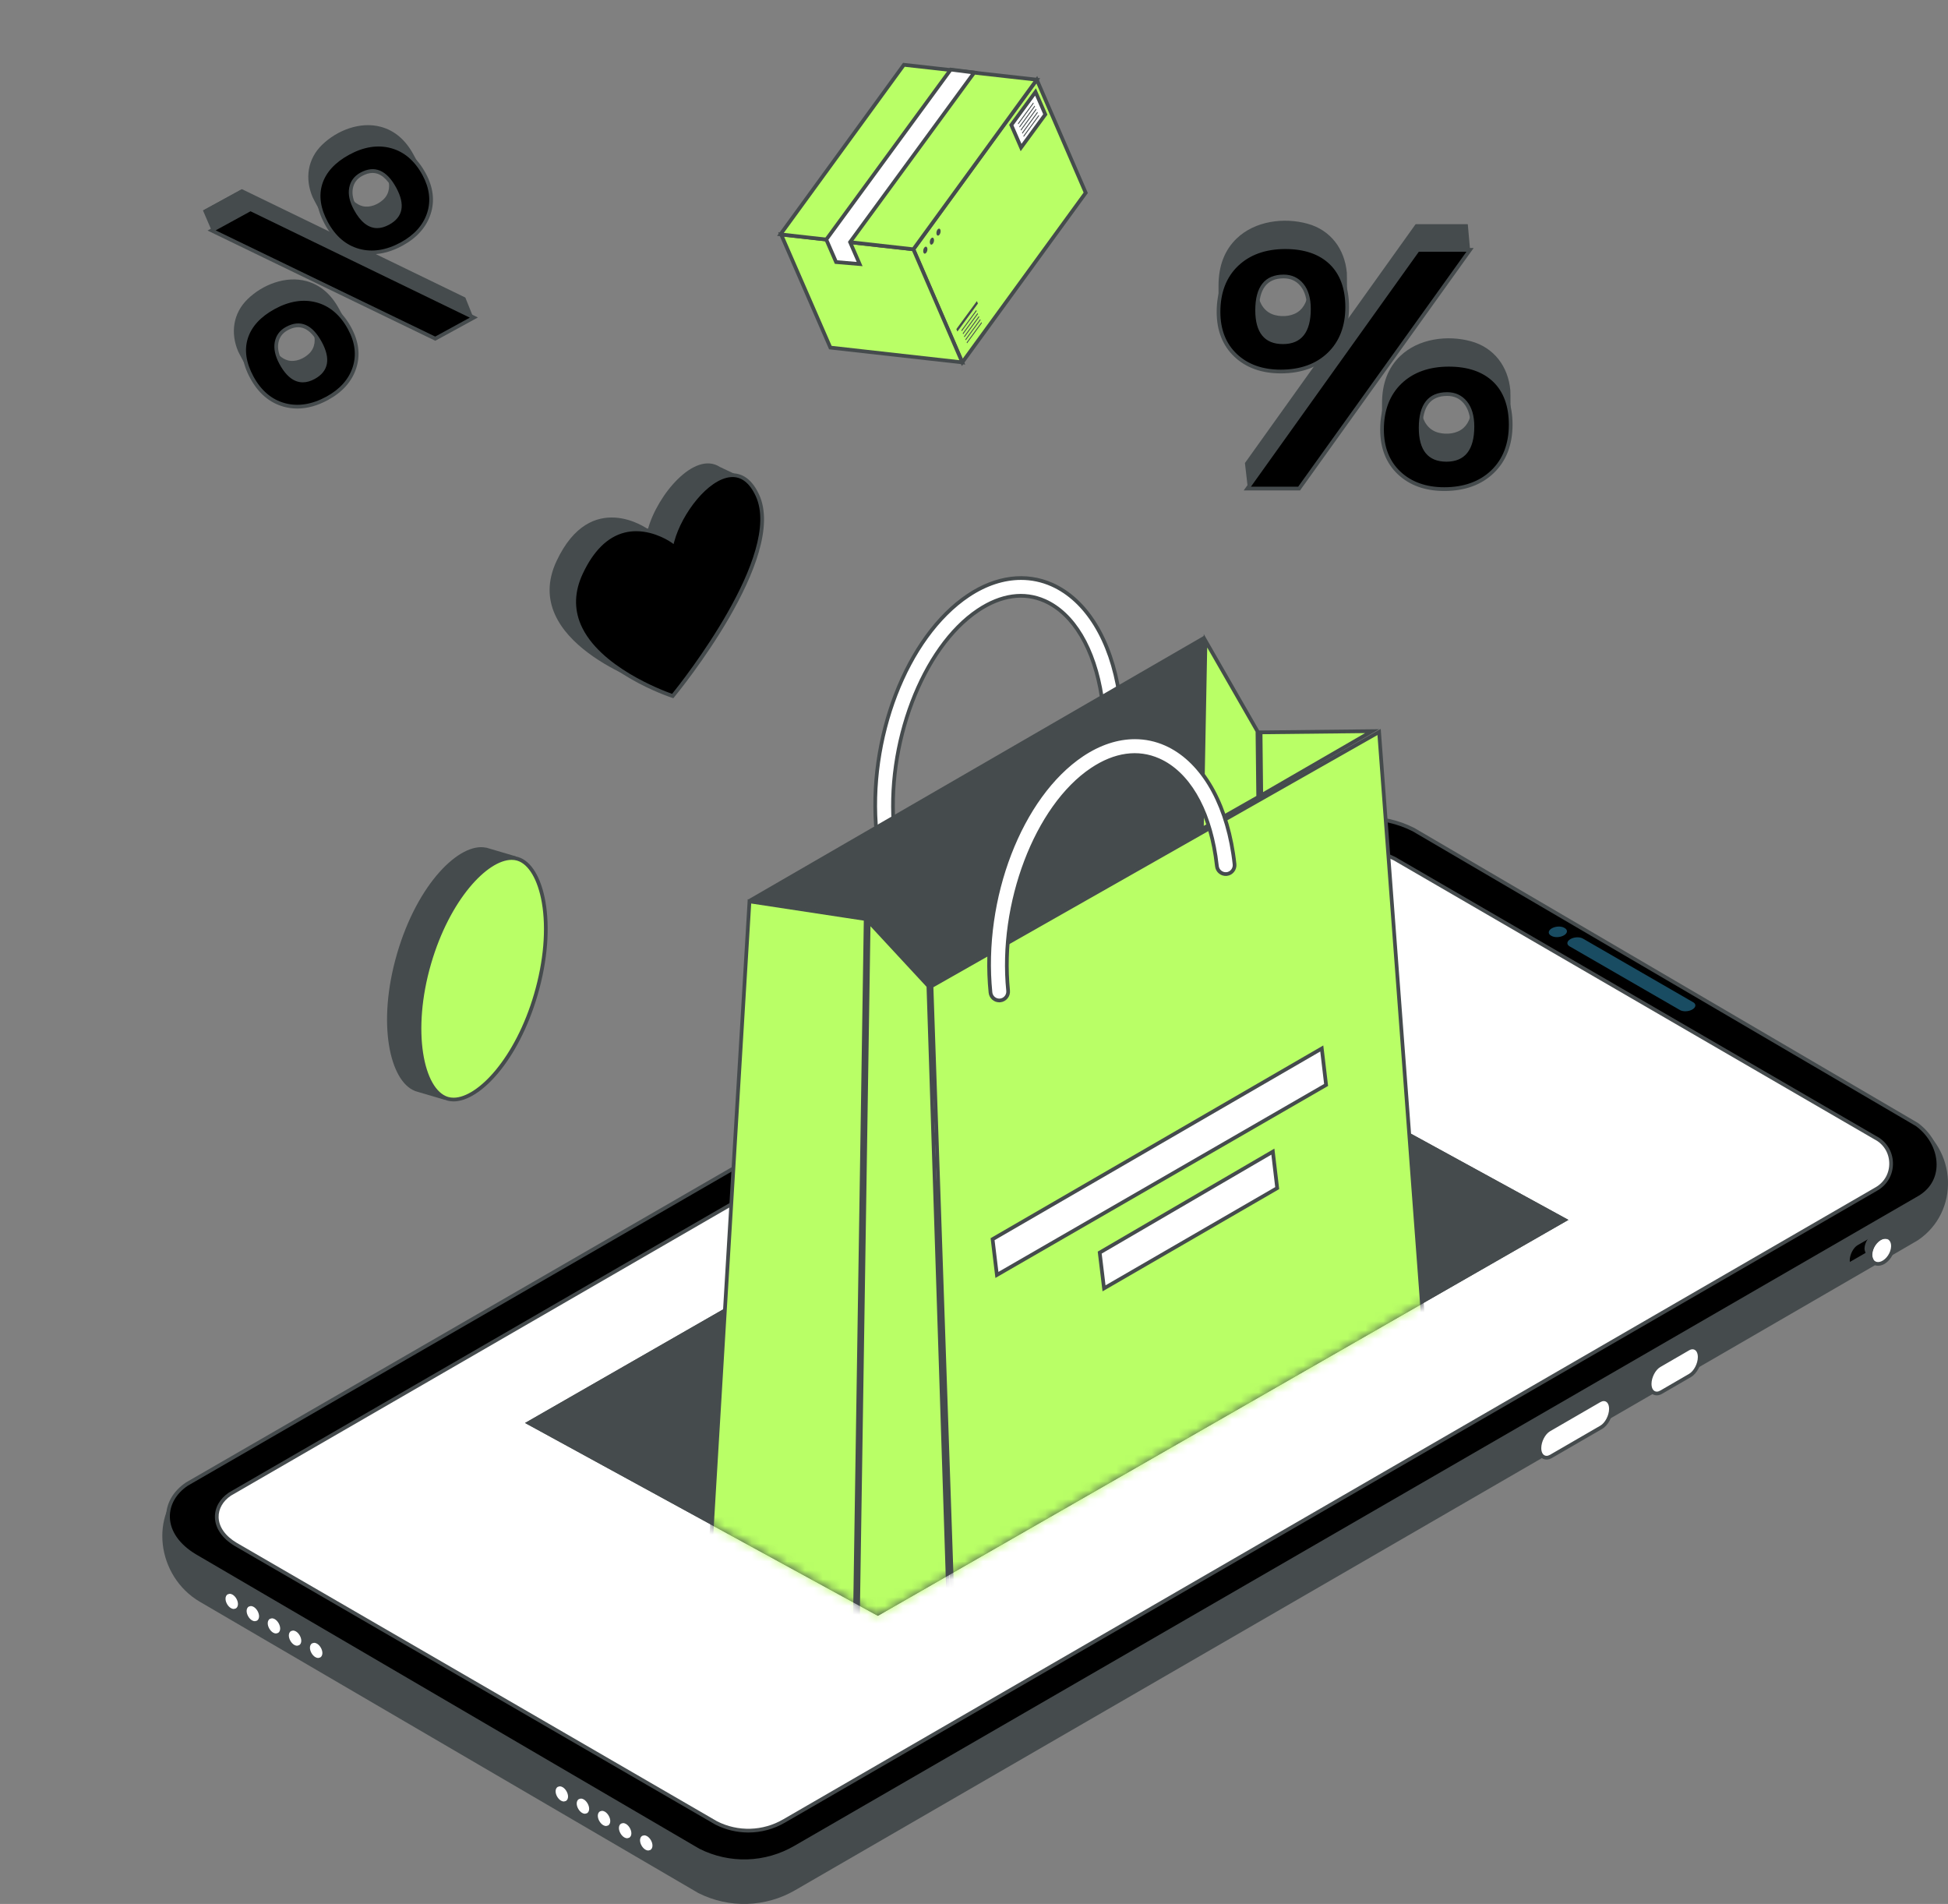 <svg width="219" height="214" viewBox="0 0 219 214" fill="none" xmlns="http://www.w3.org/2000/svg">
<rect x="0" y="0" width="219" height="214" fill="#808080" stroke="none"/>
<path d="M215.042 126.121L159.005 93.304C155.49 91.526 151.314 91.543 147.908 93.527C147.908 93.527 21.196 166.642 21.009 166.81C16.719 170.147 17.593 177.186 22.478 180.043L78.511 212.776C81.971 214.52 86.072 214.394 89.419 212.441C89.419 212.441 215.4 139.577 215.597 139.413C220.352 136.231 220.084 129.068 215.042 126.121Z" fill="#454B4D"/>
<path d="M210.617 141.324L208.731 142.406C208.184 142.721 207.743 142.385 207.744 141.656C207.745 140.925 208.187 140.077 208.732 139.762L210.619 138.678C211.165 138.363 211.607 138.7 211.606 139.429C211.605 140.16 211.162 141.009 210.617 141.324Z" fill="#454B4D"/>
<path d="M208.732 139.776C208.187 140.092 207.745 140.94 207.744 141.67C207.744 141.845 207.791 141.988 207.835 142.115C207.918 142.096 207.982 142.073 208.069 142.022L209.956 140.94C210.501 140.624 210.945 139.776 210.946 139.046C210.946 138.871 210.92 138.722 210.875 138.596C210.793 138.614 210.709 138.642 210.619 138.694L208.732 139.776Z" fill="black"/>
<path d="M208.837 139.957C208.358 140.235 207.953 141.019 207.952 141.67L207.969 141.839L209.854 140.757C210.332 140.481 210.736 139.697 210.737 139.046L210.728 138.872L210.724 138.874L208.837 139.957ZM207.702 142.36L207.64 142.185C207.59 142.044 207.535 141.876 207.535 141.67C207.536 140.861 208.017 139.95 208.629 139.596L208.63 139.595L210.517 138.511C210.616 138.455 210.719 138.417 210.832 138.391L211.009 138.353L211.071 138.525C211.125 138.679 211.154 138.854 211.154 139.046C211.153 139.854 210.672 140.766 210.06 141.12L208.172 142.205C208.067 142.263 207.987 142.295 207.88 142.319L207.702 142.36Z" fill="#454B4D"/>
<path d="M211.14 142.061C210.903 142.061 210.695 141.974 210.537 141.81C210.346 141.61 210.248 141.309 210.261 140.961C210.291 140.189 210.836 139.371 211.505 139.099C211.649 139.04 211.793 139.011 211.931 139.011C212.168 139.011 212.377 139.098 212.535 139.262C212.725 139.461 212.823 139.764 212.809 140.111C212.781 140.883 212.235 141.7 211.567 141.972C211.421 142.031 211.277 142.061 211.14 142.061Z" fill="white"/>
<path d="M211.931 138.801C211.767 138.801 211.597 138.836 211.427 138.905C210.69 139.205 210.086 140.104 210.054 140.952C210.038 141.358 210.156 141.714 210.387 141.955C210.582 142.158 210.849 142.271 211.14 142.271C211.305 142.271 211.474 142.236 211.645 142.166C212.382 141.867 212.986 140.967 213.018 140.12C213.034 139.714 212.916 139.359 212.686 139.118C212.491 138.914 212.222 138.801 211.931 138.801ZM211.931 139.219C212.342 139.219 212.623 139.561 212.602 140.103C212.576 140.79 212.077 141.539 211.489 141.778C211.366 141.828 211.248 141.852 211.14 141.852C210.729 141.852 210.449 141.511 210.468 140.969C210.495 140.281 210.994 139.531 211.583 139.293C211.706 139.243 211.823 139.219 211.931 139.219Z" fill="#454B4D"/>
<path d="M210.494 140.982C210.52 140.295 211.018 139.545 211.608 139.306C211.86 139.205 212.082 139.217 212.258 139.313L212.259 139.309L211.359 138.627C211.18 138.515 210.995 138.524 210.728 138.63C210.141 138.869 209.641 139.619 209.616 140.307C209.603 140.64 209.831 141.009 209.831 141.009L210.732 141.702C210.579 141.554 210.481 141.306 210.494 140.982Z" fill="#454B4D"/>
<path d="M173.274 162.764C173.275 162.033 173.718 161.185 174.263 160.87L179.913 157.599C180.174 157.447 180.412 157.451 180.588 157.571L179.656 156.922L179.566 156.86C179.368 156.706 179.124 156.673 178.831 156.843L173.182 160.112C172.637 160.428 172.194 161.276 172.194 162.006C172.193 162.36 172.248 162.579 172.417 162.718L172.465 162.759L172.472 162.764L172.501 162.784L173.562 163.531C173.384 163.394 173.274 163.128 173.274 162.764Z" fill="#454B4D"/>
<path d="M173.869 163.843C173.673 163.843 173.497 163.769 173.359 163.63C173.166 163.436 173.066 163.137 173.066 162.764C173.067 161.954 173.547 161.043 174.159 160.688L179.808 157.419C179.976 157.322 180.143 157.273 180.304 157.273C180.499 157.273 180.675 157.346 180.813 157.484C181.005 157.678 181.106 157.978 181.106 158.351C181.105 159.161 180.624 160.072 180.012 160.427L174.364 163.696C174.196 163.793 174.029 163.843 173.869 163.843Z" fill="white"/>
<path d="M180.304 157.063C180.107 157.063 179.904 157.122 179.705 157.238L174.056 160.508C173.386 160.896 172.859 161.887 172.858 162.763C172.857 163.193 172.981 163.543 173.212 163.777C173.39 163.957 173.617 164.051 173.87 164.051C174.067 164.051 174.268 163.993 174.468 163.878L180.116 160.608C180.787 160.22 181.313 159.229 181.314 158.351C181.314 157.922 181.192 157.57 180.96 157.337C180.782 157.158 180.555 157.063 180.304 157.063ZM180.304 157.48C180.653 157.48 180.899 157.807 180.898 158.351C180.897 159.082 180.455 159.929 179.909 160.245L174.26 163.515C174.121 163.595 173.989 163.633 173.87 163.633C173.518 163.633 173.274 163.307 173.275 162.764C173.276 162.033 173.718 161.185 174.263 160.87L179.913 157.599C180.051 157.519 180.184 157.48 180.304 157.48Z" fill="#454B4D"/>
<path d="M185.667 155.548C185.669 154.817 186.11 153.969 186.656 153.653L189.89 151.778C190.153 151.625 190.39 151.627 190.567 151.749L189.634 151.1L189.545 151.038C189.347 150.884 189.103 150.849 188.808 151.021L185.575 152.895C185.03 153.212 184.586 154.059 184.585 154.789C184.585 155.143 184.642 155.363 184.809 155.502L184.859 155.543L184.863 155.548L184.893 155.568L185.953 156.314C185.777 156.178 185.667 155.911 185.667 155.548Z" fill="#454B4D"/>
<path d="M186.262 156.626C185.862 156.626 185.458 156.293 185.458 155.548C185.461 154.737 185.941 153.826 186.553 153.471L189.786 151.597C189.954 151.499 190.121 151.451 190.282 151.451C190.477 151.451 190.654 151.524 190.792 151.663C190.984 151.855 191.085 152.156 191.085 152.528C191.084 153.338 190.603 154.25 189.991 154.604L186.757 156.479C186.589 156.577 186.423 156.626 186.262 156.626Z" fill="white"/>
<path d="M190.282 151.241C190.084 151.241 189.882 151.3 189.682 151.415L186.449 153.29C185.78 153.678 185.252 154.669 185.25 155.547C185.25 156.437 185.758 156.835 186.262 156.835C186.459 156.835 186.66 156.776 186.86 156.66L190.095 154.785C190.765 154.397 191.291 153.406 191.292 152.529C191.293 152.099 191.171 151.747 190.939 151.514C190.76 151.336 190.533 151.241 190.282 151.241ZM190.282 151.659C190.632 151.659 190.877 151.985 190.877 152.529C190.876 153.26 190.432 154.107 189.887 154.423L186.653 156.299C186.513 156.379 186.381 156.417 186.262 156.417C185.911 156.417 185.667 156.092 185.667 155.548C185.669 154.817 186.11 153.969 186.656 153.653L189.89 151.778C190.029 151.696 190.162 151.659 190.282 151.659Z" fill="#454B4D"/>
<path d="M21.009 166.81L147.82 93.578C151.225 91.594 155.396 91.471 158.911 93.249L215.517 126.4C218.399 128.519 218.952 132.746 215.762 134.608L89.426 207.641C86.079 209.593 81.978 209.719 78.518 207.975L21.921 174.88C17.921 172.478 18.156 168.723 21.009 166.81Z" fill="black"/>
<path d="M21.118 166.988C19.8 167.873 19.063 169.166 19.097 170.533C19.137 172.11 20.178 173.589 22.027 174.7L78.623 207.795C82.021 209.507 86.024 209.384 89.322 207.46L215.658 134.427C216.91 133.696 217.639 132.527 217.713 131.135C217.802 129.435 216.914 127.686 215.394 126.569L158.806 93.429C155.352 91.682 151.28 91.804 147.924 93.758L21.118 166.988ZM83.667 209.414C81.877 209.414 80.083 208.999 78.425 208.163L21.817 175.061C19.837 173.873 18.725 172.269 18.682 170.543C18.644 169.028 19.451 167.603 20.893 166.636L20.904 166.628L147.717 93.396C151.194 91.37 155.413 91.245 159.005 93.062L215.623 126.22C217.271 127.431 218.225 129.318 218.128 131.156C218.047 132.695 217.244 133.985 215.866 134.788L89.529 207.821C87.715 208.882 85.693 209.414 83.667 209.414Z" fill="#454B4D"/>
<path d="M210.811 127.867L156.777 96.514C154.314 95.268 151.391 95.355 149.006 96.745L25.856 167.931C23.857 169.272 23.692 171.903 26.495 173.585L80.524 204.899C82.948 206.123 85.821 206.035 88.167 204.665L210.983 133.618C213.22 132.313 213.122 129.035 210.811 127.867Z" fill="white"/>
<path d="M153.105 95.842C151.726 95.842 150.348 96.204 149.11 96.925L25.959 168.111C25.063 168.714 24.555 169.602 24.579 170.539C24.606 171.621 25.325 172.639 26.601 173.405L80.627 204.718C82.986 205.906 85.769 205.822 88.062 204.485L210.88 133.438C211.863 132.864 212.429 131.839 212.395 130.697C212.361 129.555 211.734 128.567 210.718 128.054L210.708 128.047L156.673 96.695C155.547 96.125 154.325 95.842 153.105 95.842ZM84.132 205.971C82.868 205.971 81.601 205.677 80.431 205.086L26.392 173.766C24.985 172.921 24.194 171.78 24.163 170.549C24.135 169.465 24.71 168.448 25.739 167.756L148.903 96.564C151.356 95.133 154.336 95.045 156.871 96.328L210.911 127.684C212.061 128.268 212.772 129.389 212.81 130.684C212.85 131.982 212.206 133.148 211.088 133.799L88.27 204.846C86.989 205.595 85.563 205.971 84.132 205.971Z" fill="#454B4D"/>
<path d="M174.427 105.194L174.359 105.154C174 104.947 174.043 104.585 174.457 104.344C174.87 104.104 175.494 104.075 175.852 104.282L175.921 104.322C176.278 104.53 176.235 104.892 175.822 105.131C175.41 105.373 174.784 105.402 174.427 105.194Z" fill="#194C62"/>
<path d="M188.863 113.527L176.452 106.363C176.094 106.156 176.137 105.794 176.55 105.553C176.963 105.312 177.588 105.285 177.946 105.491L190.357 112.655C190.714 112.862 190.671 113.225 190.257 113.466C189.846 113.707 189.22 113.734 188.863 113.527Z" fill="#194C62"/>
<path d="M63.392 202.696C63.252 202.696 63.105 202.654 62.967 202.572C62.561 202.339 62.255 201.806 62.255 201.335C62.255 201.033 62.382 200.785 62.603 200.658C62.702 200.6 62.813 200.571 62.931 200.571C63.072 200.571 63.219 200.614 63.36 200.696C63.764 200.93 64.069 201.462 64.069 201.932C64.069 202.233 63.942 202.48 63.722 202.609C63.623 202.666 63.512 202.696 63.392 202.696Z" fill="white"/>
<path d="M62.932 200.362C62.778 200.362 62.628 200.402 62.498 200.477C62.216 200.641 62.048 200.962 62.048 201.335C62.048 201.884 62.39 202.481 62.863 202.754C63.032 202.853 63.215 202.904 63.393 202.904C63.548 202.904 63.693 202.866 63.825 202.791C64.109 202.626 64.277 202.305 64.277 201.932C64.277 201.384 63.935 200.787 63.463 200.513C63.292 200.415 63.109 200.362 62.932 200.362ZM62.932 200.78C63.035 200.78 63.145 200.813 63.255 200.876C63.596 201.074 63.861 201.537 63.861 201.932C63.861 202.157 63.772 202.338 63.618 202.429L63.393 202.487C63.289 202.487 63.178 202.454 63.07 202.391C62.73 202.195 62.463 201.73 62.463 201.335C62.463 201.11 62.552 200.929 62.707 200.839L62.932 200.78Z" fill="#454B4D"/>
<path d="M65.766 204.072C65.625 204.072 65.478 204.03 65.339 203.951C64.933 203.715 64.628 203.182 64.628 202.712C64.628 202.411 64.754 202.164 64.973 202.035C65.075 201.977 65.186 201.948 65.304 201.948C65.444 201.948 65.592 201.991 65.731 202.072C66.137 202.308 66.442 202.84 66.442 203.309C66.442 203.61 66.317 203.856 66.097 203.986C65.995 204.043 65.884 204.072 65.766 204.072Z" fill="white"/>
<path d="M65.304 201.739C65.151 201.739 65.002 201.779 64.873 201.853C64.584 202.022 64.421 202.335 64.421 202.712C64.421 203.259 64.763 203.856 65.234 204.13C65.405 204.229 65.588 204.281 65.766 204.281C65.922 204.281 66.068 204.243 66.2 204.166C66.483 204.002 66.651 203.682 66.651 203.309C66.651 202.763 66.309 202.166 65.837 201.891C65.664 201.791 65.481 201.739 65.304 201.739ZM65.304 202.157C65.407 202.157 65.518 202.189 65.628 202.252C65.968 202.451 66.234 202.915 66.234 203.309C66.234 203.533 66.146 203.715 65.992 203.805L65.766 203.863C65.662 203.863 65.551 203.832 65.442 203.768C65.103 203.571 64.836 203.106 64.836 202.712C64.836 202.487 64.924 202.307 65.079 202.216L65.304 202.157Z" fill="#454B4D"/>
<path d="M68.139 205.451C67.997 205.451 67.854 205.409 67.713 205.328C67.306 205.09 67 204.558 67 204.09C67 203.787 67.127 203.54 67.348 203.412C67.448 203.355 67.558 203.326 67.677 203.326C67.817 203.326 67.965 203.369 68.105 203.448C68.51 203.684 68.816 204.216 68.816 204.686C68.816 204.987 68.69 205.233 68.47 205.363C68.369 205.42 68.255 205.451 68.139 205.451Z" fill="white"/>
<path d="M67.677 203.117C67.524 203.117 67.374 203.157 67.245 203.231C66.962 203.394 66.793 203.715 66.793 204.09C66.793 204.635 67.135 205.232 67.605 205.508C67.779 205.607 67.963 205.659 68.139 205.659C68.292 205.659 68.442 205.619 68.572 205.544C68.855 205.38 69.023 205.059 69.023 204.686C69.023 204.139 68.681 203.543 68.209 203.268C68.037 203.169 67.853 203.117 67.677 203.117ZM67.677 203.535C67.78 203.535 67.891 203.567 68.001 203.63C68.34 203.827 68.608 204.292 68.608 204.686C68.608 204.912 68.518 205.093 68.365 205.182L68.139 205.241C68.036 205.241 67.925 205.209 67.815 205.146C67.476 204.947 67.208 204.484 67.208 204.09C67.208 203.864 67.296 203.684 67.451 203.595L67.677 203.535Z" fill="#454B4D"/>
<path d="M70.512 206.827C70.371 206.827 70.223 206.785 70.084 206.705C69.678 206.469 69.373 205.936 69.373 205.466C69.373 205.167 69.499 204.92 69.719 204.791C69.82 204.732 69.931 204.703 70.05 204.703C70.191 204.703 70.339 204.745 70.478 204.826C70.883 205.061 71.188 205.593 71.188 206.063C71.188 206.364 71.062 206.612 70.841 206.74C70.742 206.798 70.629 206.827 70.512 206.827Z" fill="white"/>
<path d="M70.051 204.493C69.897 204.493 69.748 204.534 69.617 204.607C69.329 204.777 69.165 205.09 69.165 205.466C69.165 206.015 69.508 206.611 69.98 206.886C70.154 206.985 70.336 207.035 70.512 207.035C70.666 207.035 70.816 206.996 70.945 206.921C71.232 206.755 71.396 206.442 71.396 206.063C71.396 205.515 71.054 204.918 70.582 204.644C70.411 204.546 70.228 204.493 70.051 204.493ZM70.051 204.911C70.154 204.911 70.264 204.944 70.374 205.007C70.713 205.203 70.981 205.667 70.981 206.063C70.981 206.288 70.892 206.469 70.737 206.56L70.512 206.618C70.409 206.618 70.298 206.585 70.188 206.523C69.848 206.325 69.581 205.861 69.581 205.466C69.581 205.241 69.671 205.062 69.824 204.971L70.051 204.911Z" fill="#454B4D"/>
<path d="M72.884 208.205C72.743 208.205 72.594 208.161 72.456 208.081C72.051 207.845 71.746 207.312 71.746 206.843C71.746 206.542 71.873 206.295 72.093 206.167C72.194 206.108 72.305 206.079 72.423 206.079C72.564 206.079 72.712 206.123 72.85 206.203C73.255 206.439 73.56 206.971 73.56 207.44C73.56 207.742 73.434 207.987 73.215 208.118C73.112 208.175 73.001 208.205 72.884 208.205Z" fill="white"/>
<path d="M72.422 205.87C72.269 205.87 72.12 205.91 71.99 205.985C71.703 206.154 71.538 206.466 71.538 206.843C71.538 207.389 71.88 207.986 72.352 208.261C72.524 208.361 72.707 208.413 72.884 208.413C73.04 208.413 73.186 208.375 73.317 208.299C73.605 208.13 73.768 207.818 73.768 207.439C73.768 206.892 73.426 206.295 72.954 206.021C72.783 205.923 72.599 205.87 72.422 205.87ZM72.422 206.288C72.527 206.288 72.638 206.321 72.746 206.383C73.086 206.582 73.353 207.045 73.353 207.439C73.353 207.666 73.263 207.847 73.109 207.937L72.884 207.995C72.781 207.995 72.67 207.964 72.561 207.899C72.22 207.702 71.954 207.237 71.954 206.843C71.954 206.618 72.043 206.438 72.198 206.347L72.422 206.288Z" fill="#454B4D"/>
<path d="M26.283 181.056C26.142 181.056 25.993 181.012 25.856 180.932C25.452 180.699 25.146 180.166 25.146 179.694C25.146 179.392 25.272 179.146 25.493 179.018C25.593 178.96 25.704 178.931 25.823 178.931C25.964 178.931 26.11 178.973 26.25 179.054C26.655 179.288 26.959 179.821 26.959 180.292C26.959 180.595 26.833 180.841 26.612 180.969C26.517 181.025 26.405 181.056 26.283 181.056Z" fill="white"/>
<path d="M25.823 178.722C25.669 178.722 25.519 178.762 25.388 178.838C25.107 179.001 24.938 179.321 24.938 179.695C24.938 180.244 25.282 180.84 25.754 181.113C25.923 181.213 26.106 181.265 26.284 181.265C26.439 181.265 26.588 181.225 26.718 181.149C26.999 180.986 27.168 180.666 27.168 180.293C27.168 179.743 26.825 179.147 26.353 178.874C26.185 178.774 26.001 178.722 25.823 178.722ZM25.823 179.139C25.926 179.139 26.037 179.172 26.146 179.236C26.485 179.433 26.752 179.897 26.752 180.293C26.752 180.517 26.663 180.699 26.509 180.788L26.284 180.846C26.18 180.846 26.069 180.815 25.961 180.751C25.621 180.554 25.354 180.091 25.354 179.695C25.354 179.47 25.442 179.288 25.598 179.2L25.823 179.139Z" fill="#454B4D"/>
<path d="M28.657 182.433C28.517 182.433 28.369 182.39 28.231 182.309C27.825 182.075 27.519 181.541 27.519 181.071C27.519 180.77 27.645 180.524 27.865 180.394C27.966 180.337 28.076 180.308 28.195 180.308C28.335 180.308 28.482 180.35 28.622 180.431C29.027 180.667 29.334 181.199 29.334 181.669C29.334 181.97 29.207 182.217 28.987 182.345C28.888 182.403 28.776 182.433 28.657 182.433Z" fill="white"/>
<path d="M28.195 180.099C28.042 180.099 27.892 180.138 27.763 180.213C27.479 180.381 27.311 180.7 27.311 181.071C27.311 181.62 27.654 182.217 28.126 182.491C28.298 182.59 28.481 182.641 28.657 182.641C28.812 182.641 28.958 182.602 29.089 182.527C29.373 182.361 29.542 182.041 29.542 181.669C29.542 181.121 29.2 180.525 28.727 180.25C28.556 180.151 28.372 180.099 28.195 180.099ZM28.195 180.517C28.298 180.516 28.409 180.548 28.518 180.613C28.86 180.811 29.125 181.274 29.125 181.669C29.125 181.894 29.036 182.075 28.883 182.164L28.657 182.222C28.553 182.222 28.442 182.191 28.334 182.128C27.994 181.93 27.727 181.467 27.727 181.071C27.727 180.846 27.816 180.665 27.97 180.576L28.195 180.517Z" fill="#454B4D"/>
<path d="M31.03 183.811C30.89 183.811 30.742 183.769 30.602 183.688C30.197 183.45 29.892 182.918 29.892 182.449C29.892 182.146 30.019 181.898 30.241 181.772C30.339 181.715 30.449 181.686 30.569 181.686C30.708 181.686 30.855 181.728 30.994 181.808C31.401 182.044 31.707 182.576 31.707 183.046C31.707 183.347 31.58 183.594 31.36 183.722C31.259 183.781 31.148 183.811 31.03 183.811Z" fill="white"/>
<path d="M30.569 181.477C30.416 181.477 30.266 181.517 30.137 181.591C29.853 181.754 29.684 182.075 29.684 182.449C29.684 182.995 30.027 183.592 30.496 183.868C30.669 183.968 30.853 184.019 31.03 184.019C31.181 184.019 31.332 183.979 31.462 183.905C31.746 183.738 31.915 183.418 31.915 183.046C31.915 182.498 31.572 181.901 31.1 181.627C30.927 181.529 30.744 181.477 30.569 181.477ZM30.569 181.895C30.672 181.895 30.782 181.927 30.892 181.99C31.232 182.187 31.498 182.652 31.498 183.046C31.498 183.272 31.41 183.452 31.256 183.541L31.03 183.601C30.927 183.601 30.815 183.569 30.706 183.506C30.367 183.307 30.1 182.844 30.1 182.449C30.1 182.224 30.188 182.042 30.343 181.954L30.569 181.895Z" fill="#454B4D"/>
<path d="M33.403 185.188C33.264 185.188 33.116 185.145 32.977 185.067C32.57 184.829 32.265 184.297 32.265 183.826C32.265 183.524 32.392 183.277 32.612 183.149C32.712 183.091 32.823 183.063 32.941 183.063C33.081 183.063 33.23 183.105 33.369 183.186C33.773 183.42 34.079 183.952 34.079 184.423C34.079 184.724 33.953 184.97 33.733 185.1C33.633 185.157 33.522 185.188 33.403 185.188Z" fill="white"/>
<path d="M32.941 182.853C32.788 182.853 32.639 182.893 32.509 182.968C32.225 183.132 32.057 183.452 32.057 183.825C32.057 184.373 32.399 184.971 32.87 185.245C33.045 185.344 33.228 185.395 33.403 185.395C33.559 185.395 33.704 185.357 33.836 185.281C34.123 185.113 34.287 184.8 34.287 184.423C34.287 183.875 33.944 183.278 33.471 183.005C33.302 182.906 33.119 182.853 32.941 182.853ZM32.941 183.271C33.045 183.271 33.156 183.303 33.265 183.367C33.604 183.564 33.871 184.028 33.871 184.423C33.871 184.648 33.783 184.829 33.628 184.918L33.403 184.978C33.298 184.978 33.188 184.946 33.078 184.883C32.739 184.685 32.473 184.221 32.473 183.825C32.473 183.602 32.561 183.419 32.716 183.33L32.941 183.271Z" fill="#454B4D"/>
<path d="M35.776 186.565C35.636 186.565 35.488 186.522 35.349 186.442C34.942 186.205 34.637 185.673 34.637 185.204C34.637 184.902 34.764 184.655 34.983 184.525C35.084 184.468 35.195 184.439 35.313 184.439C35.453 184.439 35.602 184.481 35.741 184.562C36.147 184.797 36.452 185.33 36.452 185.8C36.452 186.1 36.326 186.348 36.105 186.477C36.008 186.534 35.894 186.565 35.776 186.565Z" fill="white"/>
<path d="M35.313 184.23C35.16 184.23 35.011 184.269 34.881 184.344C34.592 184.514 34.429 184.826 34.429 185.204C34.429 185.75 34.771 186.346 35.243 186.622C35.415 186.721 35.599 186.773 35.776 186.773C35.929 186.773 36.078 186.734 36.208 186.659C36.492 186.491 36.661 186.172 36.661 185.8C36.661 185.253 36.318 184.656 35.845 184.382C35.674 184.283 35.49 184.23 35.313 184.23ZM35.313 184.648C35.417 184.648 35.528 184.68 35.637 184.744C35.977 184.941 36.244 185.405 36.244 185.8C36.244 186.025 36.155 186.206 36.001 186.296L35.776 186.355C35.671 186.355 35.561 186.323 35.451 186.26C35.111 186.061 34.844 185.598 34.844 185.204C34.844 184.978 34.934 184.797 35.089 184.707L35.313 184.648Z" fill="#454B4D"/>
<path d="M59.027 159.94L98.692 181.613L176.326 137.113L136.677 115.42L59.027 159.94Z" fill="#454B4D"/>
<path d="M59.027 159.94L98.692 181.613L176.326 137.113L136.677 115.42L59.027 159.94Z" fill="#454B4D"/>
<mask id="mask0_21_10154" style="mask-type:luminance" maskUnits="userSpaceOnUse" x="0" y="0" width="186" height="182">
<path d="M59.028 159.94L98.692 181.613L176.326 137.113L185.667 0L0 16.448L59.028 159.94Z" fill="white"/>
</mask>
<g mask="url(#mask0_21_10154)">
<path d="M99.541 94.55L99.642 94.545C100.189 94.489 100.588 93.997 100.534 93.446C99.556 83.7 103.699 72.784 109.962 68.598C112.539 66.874 115.13 66.509 117.454 67.541C120.697 68.98 123.033 72.915 123.861 78.332C123.917 78.705 123.966 79.079 124.007 79.455C124.068 80.004 124.565 80.405 125.108 80.339C125.655 80.28 126.049 79.785 125.989 79.234C125.943 78.831 125.892 78.429 125.83 78.03C124.897 71.921 122.138 67.43 118.259 65.708C115.322 64.405 111.983 64.84 108.858 66.928C101.92 71.567 97.49 83.052 98.55 93.647C98.602 94.165 99.036 94.55 99.541 94.55Z" fill="white"/>
<path d="M114.787 65.181C112.868 65.181 110.881 65.828 108.972 67.103C102.095 71.702 97.704 83.103 98.757 93.627C98.801 94.06 99.176 94.379 99.625 94.337C100.053 94.293 100.37 93.903 100.327 93.468C99.343 83.65 103.524 72.65 109.846 68.423C112.485 66.658 115.144 66.286 117.537 67.349C120.848 68.818 123.227 72.811 124.066 78.302C124.123 78.677 124.173 79.054 124.215 79.432C124.237 79.643 124.342 79.833 124.509 79.966C124.673 80.098 124.875 80.16 125.083 80.132C125.294 80.109 125.482 80.006 125.613 79.841C125.745 79.675 125.805 79.469 125.781 79.258C125.737 78.857 125.686 78.459 125.624 78.062C124.703 72.026 121.987 67.592 118.174 65.899C117.092 65.419 115.952 65.181 114.787 65.181ZM99.541 94.758C98.92 94.758 98.405 94.29 98.343 93.669C97.275 83.003 101.746 71.433 108.742 66.755C111.931 64.625 115.339 64.184 118.342 65.517C122.287 67.267 125.092 71.818 126.035 77.999C126.098 78.4 126.15 78.803 126.195 79.212C126.231 79.534 126.139 79.85 125.937 80.101C125.737 80.355 125.45 80.512 125.13 80.547C124.817 80.582 124.502 80.494 124.251 80.294C123.996 80.091 123.836 79.801 123.8 79.478C123.76 79.106 123.711 78.734 123.655 78.365C122.838 73.017 120.547 69.142 117.369 67.731C115.113 66.731 112.591 67.09 110.077 68.771C103.872 72.92 99.77 83.75 100.74 93.425C100.807 94.09 100.323 94.686 99.662 94.753L99.541 94.758Z" fill="#454B4D"/>
<path d="M84.257 101.313L97.323 103.299L95.951 192.359L78.684 194.033L84.257 101.313Z" fill="#B9FF66"/>
<path d="M84.063 101.072L78.461 194.264L96.156 192.549L97.533 103.12L84.063 101.072ZM84.451 101.553L97.111 103.478L95.746 192.169L78.907 193.802L84.451 101.553Z" fill="#454B4D"/>
<path d="M96.29 192.473L97.66 103.584L104.371 110.828L107.306 201L107.708 208.852L96.29 192.473Z" fill="#B9FF66"/>
<path d="M97.46 103.061L96.08 192.539L107.953 209.569L107.515 200.994L104.576 110.743L97.46 103.061ZM97.86 104.106L104.166 110.914L107.099 201.015L107.463 208.137L96.498 192.41L97.86 104.106Z" fill="#454B4D"/>
<path d="M104.723 110.846L155.043 82.273L162.193 177.685L108.08 209.156L104.723 110.846Z" fill="#B9FF66"/>
<path d="M155.225 81.929L104.511 110.726L107.883 209.512L162.41 177.8L155.225 81.929ZM154.86 82.617L161.976 177.571L108.276 208.8L104.934 110.965L154.86 82.617Z" fill="#454B4D"/>
<path d="M141.717 82.316L154.259 82.18L141.796 89.389L141.717 82.316Z" fill="#B9FF66"/>
<path d="M155.052 81.962L141.508 82.109L141.592 89.748L155.052 81.962ZM153.466 82.399L142 89.03L141.929 82.523L153.466 82.399Z" fill="#454B4D"/>
<path d="M135.525 72.023L141.366 82.193L141.451 89.587L135.118 93.186L135.525 72.023Z" fill="#B9FF66"/>
<path d="M135.331 71.266L134.902 93.549L141.661 89.708L141.574 82.136L135.331 71.266ZM135.717 72.778L141.158 82.25L141.242 89.466L135.332 92.824L135.717 72.778Z" fill="#454B4D"/>
<path d="M134.964 93.52L135.421 71.428L84.044 101.142L97.478 103.192L104.531 110.802L134.964 93.52Z" fill="#454B4D"/>
<path d="M148.598 117.847L149.084 121.946L112.075 143.3L111.59 139.283L148.598 117.847Z" fill="white"/>
<path d="M111.812 139.395L112.244 142.962L148.861 121.834L148.429 118.187L111.812 139.395ZM111.907 143.64L111.367 139.17L111.486 139.101L148.767 117.508L149.307 122.058L149.187 122.128L111.907 143.64Z" fill="#454B4D"/>
<path d="M143.1 129.441L143.586 133.541L124.118 144.809L123.632 140.791L143.1 129.441Z" fill="white"/>
<path d="M123.855 140.903L124.286 144.47L143.363 133.429L142.931 129.781L123.855 140.903ZM123.95 145.147L123.41 140.679L143.269 129.101L143.809 133.654L143.69 133.722L123.95 145.147Z" fill="#454B4D"/>
<path d="M112.342 112.45L112.443 112.447C112.991 112.39 113.39 111.899 113.335 111.347C112.358 101.6 116.501 90.684 122.763 86.498C125.34 84.774 127.931 84.408 130.255 85.441C133.499 86.88 135.835 90.814 136.663 96.234C136.719 96.605 136.768 96.98 136.809 97.354C136.869 97.905 137.366 98.298 137.91 98.241C138.456 98.179 138.851 97.685 138.79 97.134C138.746 96.731 138.693 96.328 138.632 95.93C137.699 89.821 134.939 85.33 131.061 83.609C128.123 82.306 124.786 82.74 121.659 84.828C114.723 89.466 110.291 100.953 111.352 111.548C111.403 112.064 111.837 112.45 112.342 112.45Z" fill="white"/>
<path d="M127.588 83.082C125.668 83.082 123.682 83.728 121.774 85.003C114.896 89.601 110.505 101.003 111.559 111.528C111.603 111.962 111.983 112.279 112.426 112.237C112.632 112.216 112.821 112.114 112.954 111.95C113.087 111.785 113.15 111.579 113.128 111.369C112.144 101.549 116.326 90.549 122.648 86.323C125.288 84.557 127.947 84.186 130.339 85.251C133.649 86.718 136.029 90.71 136.867 96.202C136.925 96.577 136.975 96.954 137.016 97.332C137.063 97.764 137.454 98.075 137.888 98.033C138.318 97.984 138.631 97.591 138.583 97.157C138.539 96.756 138.487 96.357 138.426 95.961C137.505 89.925 134.789 85.492 130.977 83.8C129.893 83.321 128.753 83.082 127.588 83.082ZM112.342 112.659C111.722 112.659 111.207 112.191 111.145 111.57C110.077 100.903 114.547 89.332 121.544 84.654C124.731 82.526 128.14 82.086 131.145 83.418C135.089 85.168 137.894 89.717 138.838 95.898C138.899 96.3 138.953 96.705 138.997 97.111C139.07 97.774 138.593 98.374 137.933 98.448C137.258 98.515 136.675 98.037 136.602 97.377C136.562 97.006 136.512 96.633 136.457 96.265C135.64 90.918 133.349 87.042 130.171 85.632C127.916 84.63 125.393 84.989 122.879 86.671C116.674 90.819 112.573 101.649 113.542 111.326C113.574 111.648 113.48 111.964 113.276 112.215C113.072 112.465 112.784 112.62 112.464 112.654L112.342 112.659Z" fill="#454B4D"/>
</g>
<path d="M139.959 52.043L140.281 54.838L165.003 25.211H159.137L139.959 52.043Z" fill="#454B4D"/>
<path d="M161.703 48.628C160.577 48.331 159.982 47.374 159.798 46.268C159.774 46.13 159.743 45.833 159.743 45.833L159.712 48.18C159.726 49.403 160.02 50.825 161.225 51.405C162.223 51.884 163.698 51.8 164.538 51.038C165.203 50.431 165.537 49.399 165.537 47.94V44.993C165.537 46.453 165.203 47.486 164.538 48.092C163.8 48.761 162.634 48.875 161.703 48.628Z" fill="#454B4D"/>
<path d="M165.39 38.364C162.729 37.628 159.468 38.051 157.418 40.016C156.053 41.328 155.372 43.098 155.372 45.331V48.278C155.372 46.045 156.053 44.273 157.418 42.962C159.468 40.996 162.729 40.573 165.39 41.311C167.982 42.028 169.555 44.154 169.795 46.806C169.82 47.068 169.82 44.121 169.795 43.861C169.555 41.208 167.982 39.081 165.39 38.364Z" fill="#454B4D"/>
<path d="M159.172 25.212L159.426 28.082H165.27L165.015 25.212H159.172Z" fill="#454B4D"/>
<path d="M140.227 54.914H146.049L165.27 28.082H159.404L140.227 54.914Z" fill="black"/>
<path d="M140.632 54.705H145.943L164.864 28.292H159.511L140.632 54.705ZM146.156 55.123H139.821L159.298 27.873H165.676L146.156 55.123Z" fill="#454B4D"/>
<path d="M162.614 51.683C160.68 51.683 159.712 50.486 159.712 48.09C159.712 45.557 160.707 44.291 162.696 44.291C163.546 44.291 164.233 44.61 164.755 45.244C165.275 45.881 165.537 46.779 165.537 47.94C165.537 50.435 164.563 51.683 162.614 51.683ZM162.883 40.998C160.606 40.998 158.784 41.653 157.418 42.962C156.053 44.273 155.372 46.045 155.372 48.278C155.372 50.324 156.011 51.95 157.295 53.161C158.577 54.37 160.268 54.976 162.369 54.976C164.632 54.976 166.442 54.322 167.8 53.012C169.157 51.701 169.837 49.942 169.837 47.734C169.837 45.589 169.228 43.931 168.006 42.757C166.783 41.584 165.075 40.998 162.883 40.998Z" fill="black"/>
<path d="M162.696 44.501C160.829 44.501 159.921 45.674 159.921 48.09C159.921 50.367 160.802 51.474 162.614 51.474C164.441 51.474 165.328 50.318 165.328 47.94C165.328 46.835 165.081 45.974 164.594 45.379C164.11 44.788 163.488 44.501 162.696 44.501ZM162.614 51.893C160.551 51.893 159.505 50.614 159.505 48.09C159.505 45.431 160.579 44.083 162.696 44.083C163.608 44.083 164.355 44.429 164.916 45.112C165.465 45.784 165.744 46.735 165.744 47.94C165.744 50.563 164.691 51.893 162.614 51.893ZM162.883 41.208C160.671 41.208 158.881 41.849 157.561 43.113C156.247 44.376 155.579 46.114 155.579 48.278C155.579 50.254 156.204 51.845 157.438 53.008C158.675 54.175 160.333 54.766 162.368 54.766C164.565 54.766 166.345 54.125 167.657 52.861C168.965 51.597 169.629 49.871 169.629 47.734C169.629 45.658 169.034 44.034 167.863 42.907C166.685 41.779 165.011 41.208 162.883 41.208ZM162.368 55.185C160.224 55.185 158.47 54.555 157.153 53.313C155.833 52.069 155.164 50.374 155.164 48.278C155.164 45.995 155.874 44.156 157.275 42.811C158.674 41.47 160.561 40.789 162.883 40.789C165.12 40.789 166.893 41.401 168.15 42.605C169.408 43.813 170.045 45.54 170.045 47.734C170.045 49.99 169.338 51.816 167.944 53.162C166.553 54.505 164.677 55.185 162.368 55.185Z" fill="#454B4D"/>
<path d="M143.32 35.412C142.195 35.114 141.6 34.158 141.416 33.052C141.391 32.912 141.374 32.768 141.36 32.617C141.343 32.427 141.33 34.935 141.33 34.964C141.343 36.186 141.638 37.61 142.842 38.189C143.841 38.669 145.317 38.584 146.155 37.821C146.822 37.215 147.155 36.182 147.155 34.724V31.778C147.155 33.236 146.822 34.27 146.155 34.874C145.417 35.544 144.252 35.658 143.32 35.412Z" fill="#454B4D"/>
<path d="M147.008 25.148C144.346 24.41 141.085 24.834 139.035 26.8C137.67 28.11 136.99 29.882 136.99 32.116V35.062C136.99 32.828 137.67 31.056 139.035 29.747C141.085 27.78 144.346 27.357 147.008 28.095C149.6 28.812 151.172 30.938 151.414 33.59C151.437 33.85 151.437 30.904 151.414 30.643C151.172 27.991 149.6 25.864 147.008 25.148Z" fill="#454B4D"/>
<path d="M144.232 38.466C142.298 38.466 141.33 37.269 141.33 34.873C141.33 32.341 142.325 31.075 144.314 31.075C145.163 31.075 145.85 31.392 146.373 32.029C146.893 32.666 147.155 33.564 147.155 34.724C147.155 37.219 146.179 38.466 144.232 38.466ZM144.501 27.782C142.223 27.782 140.401 28.436 139.035 29.747C137.67 31.056 136.99 32.828 136.99 35.062C136.99 37.106 137.63 38.733 138.913 39.945C140.195 41.154 141.887 41.76 143.985 41.76C146.25 41.76 148.06 41.105 149.418 39.796C150.776 38.486 151.455 36.726 151.455 34.519C151.455 32.372 150.845 30.714 149.623 29.541C148.402 28.368 146.693 27.782 144.501 27.782Z" fill="black"/>
<path d="M144.314 31.285C142.445 31.285 141.538 32.459 141.538 34.873C141.538 37.15 142.419 38.257 144.232 38.257C146.059 38.257 146.947 37.102 146.947 34.724C146.947 33.62 146.7 32.757 146.212 32.161C145.728 31.572 145.107 31.285 144.314 31.285ZM144.232 38.675C142.168 38.675 141.122 37.395 141.122 34.873C141.122 32.214 142.196 30.866 144.314 30.866C145.226 30.866 145.973 31.214 146.533 31.896C147.083 32.568 147.362 33.52 147.362 34.724C147.362 37.346 146.31 38.675 144.232 38.675ZM144.501 27.991C142.289 27.991 140.498 28.632 139.179 29.898C137.864 31.159 137.197 32.897 137.197 35.061C137.197 37.037 137.822 38.629 139.055 39.793C140.292 40.959 141.95 41.55 143.985 41.55C146.183 41.55 147.963 40.909 149.274 39.645C150.583 38.381 151.247 36.656 151.247 34.519C151.247 32.442 150.652 30.819 149.479 29.692C148.303 28.563 146.628 27.991 144.501 27.991ZM143.985 41.968C141.841 41.968 140.087 41.338 138.77 40.097C137.451 38.851 136.782 37.156 136.782 35.061C136.782 32.778 137.491 30.938 138.891 29.596C140.291 28.253 142.178 27.572 144.501 27.572C146.738 27.572 148.511 28.183 149.767 29.39C151.024 30.598 151.662 32.324 151.662 34.519C151.662 36.774 150.956 38.601 149.562 39.947C148.17 41.288 146.294 41.968 143.985 41.968Z" fill="#454B4D"/>
<path d="M52.315 33.444L53.202 35.659L22.829 23.655L27.201 21.263L52.315 33.444Z" fill="#454B4D"/>
<path d="M34.734 39.76C35.452 39.081 35.51 38.125 35.201 37.225C35.162 37.112 35.066 36.88 35.066 36.88L36.036 38.616C36.519 39.532 36.873 40.712 36.209 41.636C35.658 42.399 34.526 42.939 33.592 42.712C32.851 42.532 32.187 41.898 31.598 40.811L30.41 38.614C30.998 39.702 31.664 40.336 32.403 40.516C33.223 40.715 34.138 40.324 34.734 39.76Z" fill="#454B4D"/>
<path d="M27.845 33.614C29.531 31.981 32.132 30.967 34.452 31.596C35.998 32.017 37.221 33.06 38.121 34.723L39.31 36.919C38.409 35.256 37.187 34.212 35.641 33.793C33.32 33.162 30.719 34.176 29.033 35.81C27.391 37.4 27.076 39.627 27.966 41.701C28.053 41.905 26.865 39.71 26.779 39.506C25.889 37.431 26.203 35.204 27.845 33.614Z" fill="#454B4D"/>
<path d="M27.174 21.278L28.143 23.522L23.788 25.902L22.82 23.659L27.174 21.278Z" fill="#454B4D"/>
<path d="M53.272 35.693L48.934 38.065L23.787 25.902L28.16 23.512L53.272 35.693Z" fill="black"/>
<path d="M24.244 25.892L48.928 37.83L52.817 35.704L28.165 23.747L24.244 25.892ZM48.939 38.3L48.844 38.254L23.332 25.913L28.154 23.277L28.249 23.324L53.728 35.682L48.939 38.3Z" fill="#454B4D"/>
<path d="M31.598 40.811C31.13 39.946 30.962 39.169 31.094 38.484C31.225 37.797 31.611 37.279 32.243 36.933C33.725 36.124 34.978 36.66 35.998 38.548C36.965 40.334 36.727 41.621 35.285 42.408C33.833 43.203 32.604 42.669 31.598 40.811ZM27.667 37.954C27.23 39.326 27.445 40.811 28.31 42.41C29.201 44.055 30.416 45.089 31.956 45.513C33.497 45.934 35.11 45.685 36.797 44.763C38.362 43.907 39.377 42.767 39.846 41.342C40.313 39.917 40.135 38.444 39.31 36.919C38.409 35.256 37.187 34.212 35.641 33.792C34.095 33.373 32.473 33.627 30.775 34.556C29.141 35.449 28.105 36.582 27.667 37.954Z" fill="black"/>
<path d="M31.781 40.711C32.258 41.594 32.789 42.167 33.357 42.412C33.915 42.655 34.513 42.592 35.185 42.225C35.855 41.86 36.232 41.398 36.34 40.815C36.45 40.223 36.273 39.493 35.816 38.648C34.853 36.866 33.715 36.368 32.343 37.118C31.76 37.435 31.418 37.896 31.298 38.523C31.177 39.158 31.338 39.894 31.781 40.711ZM34.041 42.974C33.748 42.974 33.465 42.915 33.192 42.797C32.536 42.512 31.939 41.879 31.415 40.91C30.927 40.006 30.749 39.177 30.889 38.444C31.034 37.697 31.455 37.126 32.144 36.75C33.741 35.873 35.099 36.448 36.181 38.449C36.685 39.38 36.877 40.202 36.749 40.891C36.62 41.596 36.16 42.169 35.385 42.592C34.92 42.847 34.47 42.974 34.041 42.974ZM27.865 38.018C27.448 39.325 27.659 40.77 28.493 42.31C29.351 43.894 30.535 44.904 32.012 45.31C33.494 45.717 35.068 45.469 36.698 44.579C38.207 43.754 39.199 42.643 39.648 41.277C40.095 39.916 39.92 38.484 39.128 37.018C38.258 35.414 37.068 34.397 35.587 33.995C34.101 33.591 32.516 33.843 30.875 34.739C29.297 35.602 28.284 36.706 27.865 38.018ZM33.423 45.919C32.908 45.919 32.401 45.852 31.902 45.715C30.311 45.276 29.042 44.199 28.127 42.51C27.238 40.865 27.017 39.312 27.468 37.89C27.922 36.471 29.002 35.288 30.676 34.372C32.414 33.419 34.105 33.158 35.695 33.59C37.29 34.024 38.568 35.11 39.492 36.819C40.342 38.389 40.527 39.933 40.043 41.407C39.56 42.878 38.502 44.068 36.897 44.947C35.712 45.594 34.549 45.919 33.423 45.919Z" fill="#454B4D"/>
<path d="M43.103 22.42C43.821 21.739 43.878 20.784 43.57 19.885C43.531 19.771 43.487 19.656 43.436 19.538C43.372 19.389 44.393 21.253 44.404 21.276C44.887 22.192 45.242 23.372 44.578 24.294C44.026 25.059 42.893 25.597 41.961 25.37C41.219 25.191 40.555 24.558 39.967 23.47L38.778 21.274C39.366 22.361 40.032 22.995 40.773 23.175C41.593 23.374 42.507 22.983 43.103 22.42Z" fill="#454B4D"/>
<path d="M36.214 16.273C37.901 14.64 40.501 13.625 42.822 14.256C44.368 14.676 45.589 15.719 46.491 17.383L47.678 19.579C46.778 17.914 45.556 16.872 44.011 16.452C41.69 15.822 39.089 16.835 37.403 18.469C35.76 20.06 35.446 22.285 36.336 24.361C36.423 24.564 35.234 22.368 35.147 22.164C34.257 20.09 34.572 17.864 36.214 16.273Z" fill="#454B4D"/>
<path d="M39.967 23.47C39.499 22.604 39.331 21.829 39.462 21.142C39.595 20.455 39.979 19.939 40.612 19.593C42.094 18.782 43.346 19.321 44.368 21.207C45.335 22.992 45.096 24.28 43.654 25.068C42.203 25.86 40.973 25.33 39.967 23.47ZM36.036 20.613C35.6 21.986 35.814 23.47 36.68 25.069C37.57 26.714 38.786 27.749 40.326 28.172C41.866 28.594 43.479 28.344 45.166 27.422C46.73 26.566 47.747 25.426 48.214 24.001C48.683 22.577 48.504 21.102 47.678 19.579C46.778 17.914 45.556 16.872 44.011 16.452C42.465 16.032 40.843 16.287 39.146 17.214C37.51 18.108 36.474 19.241 36.036 20.613Z" fill="black"/>
<path d="M41.881 19.44C41.512 19.44 41.123 19.552 40.712 19.776C40.129 20.095 39.787 20.555 39.667 21.182C39.545 21.817 39.708 22.554 40.149 23.37C41.098 25.122 42.212 25.62 43.555 24.884C44.886 24.155 45.093 22.985 44.185 21.306C43.51 20.058 42.748 19.44 41.881 19.44ZM42.4 25.639C41.406 25.639 40.53 24.947 39.785 23.57C39.295 22.667 39.117 21.836 39.258 21.102C39.402 20.355 39.824 19.787 40.513 19.409C42.108 18.539 43.468 19.107 44.551 21.107C45.578 23.006 45.31 24.4 43.754 25.251C43.281 25.509 42.83 25.639 42.4 25.639ZM36.234 20.676C35.818 21.986 36.029 23.43 36.862 24.969C37.72 26.555 38.904 27.564 40.381 27.97C41.86 28.377 43.436 28.131 45.067 27.238C46.576 26.411 47.568 25.301 48.018 23.935C48.464 22.576 48.288 21.143 47.496 19.679C46.627 18.073 45.436 17.055 43.956 16.653C42.471 16.25 40.886 16.5 39.245 17.398C37.666 18.262 36.653 19.365 36.234 20.676ZM41.793 28.578C41.277 28.578 40.769 28.51 40.271 28.374C38.68 27.937 37.411 26.858 36.496 25.168C35.608 23.525 35.386 21.971 35.839 20.549C36.291 19.131 37.369 17.947 39.046 17.031C40.784 16.08 42.472 15.817 44.064 16.25C45.659 16.682 46.936 17.769 47.862 19.48C48.711 21.049 48.896 22.593 48.411 24.067C47.929 25.537 46.871 26.727 45.266 27.605C44.081 28.253 42.918 28.578 41.793 28.578Z" fill="#454B4D"/>
<path d="M54.424 110.063C53.911 111.822 53.276 113.42 52.567 114.833L50.002 123.619L46.658 122.633L46.662 122.623C43.845 121.557 42.334 115.081 44.641 107.178C46.948 99.272 51.702 94.646 54.646 95.279L54.649 95.268L57.992 96.254L55.427 105.041C55.263 106.616 54.939 108.305 54.424 110.063Z" fill="#454B4D"/>
<path d="M50.993 123.589C50.757 123.589 50.53 123.557 50.319 123.495C48.942 123.089 47.848 121.262 47.39 118.606C46.876 115.627 47.188 111.948 48.269 108.247C50.427 100.854 54.667 96.437 57.519 96.437C57.754 96.437 57.982 96.469 58.192 96.531C61.024 97.367 62.562 103.834 60.242 111.781C58.084 119.172 53.844 123.589 50.993 123.589Z" fill="#B9FF66"/>
<path d="M57.518 96.229C54.562 96.229 50.236 100.765 48.069 108.188C45.714 116.251 47.334 122.833 50.26 123.695C50.492 123.763 50.737 123.797 50.993 123.797C53.949 123.797 58.275 119.261 60.442 111.839C62.796 103.776 61.177 97.194 58.25 96.33C58.018 96.262 57.774 96.228 57.518 96.229ZM57.519 96.647C57.734 96.647 57.942 96.675 58.134 96.732C59.432 97.114 60.472 98.881 60.916 101.457C61.425 104.404 61.115 108.049 60.042 111.721C57.94 118.922 53.708 123.38 50.993 123.38C50.777 123.38 50.569 123.352 50.377 123.295C47.645 122.489 46.249 115.907 48.469 108.306C50.571 101.104 54.803 96.647 57.519 96.647Z" fill="#454B4D"/>
<path d="M83.347 53.624L80.92 52.478C78.054 50.633 73.88 55.667 72.843 59.478C72.843 59.478 66.437 54.818 62.569 63.06C58.312 72.132 72.869 76.907 72.869 76.907C72.869 76.907 85.383 61.73 82.483 54.571L83.347 53.624Z" fill="#454B4D"/>
<path d="M75.603 60.807C75.603 60.807 69.198 56.148 65.33 64.39C61.073 73.461 75.631 78.235 75.631 78.235C75.631 78.235 88.403 62.748 85.155 55.683C82.534 49.982 76.841 56.267 75.603 60.807Z" fill="black"/>
<path d="M71.519 59.706C71.087 59.706 70.64 59.754 70.185 59.872C68.292 60.363 66.722 61.913 65.519 64.479C64.589 66.459 64.515 68.387 65.296 70.209C67.323 74.93 74.489 77.611 75.561 77.989C76.698 76.58 87.979 62.325 84.966 55.77C84.267 54.251 83.307 53.522 82.142 53.629C79.625 53.839 76.668 57.69 75.805 60.862L75.726 61.153L75.482 60.976C75.462 60.961 73.7 59.706 71.519 59.706ZM75.7 78.478L75.566 78.433C75.225 78.322 67.169 75.628 64.914 70.374C64.083 68.438 64.16 66.395 65.142 64.3C66.403 61.615 68.065 59.988 70.084 59.467C72.545 58.831 74.761 60.023 75.483 60.476C76.476 57.23 79.501 53.43 82.107 53.212C83.049 53.134 84.372 53.483 85.343 55.595C88.609 62.698 76.316 77.732 75.79 78.368L75.7 78.478Z" fill="#454B4D"/>
<path d="M116.562 8.959L122.06 21.669L108.182 40.731L102.683 28.021L116.562 8.959Z" fill="#B9FF66"/>
<path d="M102.921 28.047L108.229 40.312L121.822 21.643L116.515 9.377L102.921 28.047ZM108.136 41.148L102.445 27.994L102.515 27.897L116.608 8.542L122.298 21.696L122.228 21.793L108.136 41.148Z" fill="#454B4D"/>
<path d="M108.182 40.731L93.352 39.068L87.817 26.355L102.683 28.021L108.182 40.731Z" fill="#B9FF66"/>
<path d="M93.495 38.874L107.848 40.483L102.541 28.215L88.152 26.603L93.495 38.874ZM108.517 40.978L93.21 39.263L87.481 26.106L102.826 27.826L108.517 40.978Z" fill="#454B4D"/>
<path d="M116.561 8.959L102.683 28.021L87.739 26.345L101.618 7.283L116.561 8.959Z" fill="#B9FF66"/>
<path d="M88.119 26.177L102.586 27.799L116.182 9.127L101.715 7.505L88.119 26.177ZM102.779 28.242L102.66 28.228L87.359 26.513L101.521 7.062L101.641 7.076L116.942 8.791L102.779 28.242Z" fill="#454B4D"/>
<path d="M109.526 8.153L95.567 27.21L96.642 29.68L93.995 29.456L92.892 26.923L106.883 7.823L109.526 8.153Z" fill="white"/>
<path d="M94.136 29.257L96.312 29.442L95.329 27.184L95.4 27.087L109.148 8.317L106.978 8.044L93.13 26.951L94.136 29.257ZM96.973 29.918L93.854 29.654L92.654 26.897L92.725 26.8L106.789 7.599L109.905 7.991L95.806 27.238L96.973 29.918Z" fill="#454B4D"/>
<path d="M110.24 35.975L108.572 38.249L108.528 38.145L110.195 35.869L110.24 35.975Z" fill="#454B4D"/>
<path d="M110.388 36.313L108.721 38.589L108.675 38.486L110.343 36.21L110.388 36.313Z" fill="#454B4D"/>
<path d="M109.941 34.115L107.633 37.264L107.516 36.993L109.823 33.844L109.941 34.115Z" fill="#454B4D"/>
<path d="M110.093 35.634L108.426 37.91L108.379 37.806L110.047 35.53L110.093 35.634Z" fill="#454B4D"/>
<path d="M109.796 34.955L108.129 37.231L108.083 37.126L109.75 34.85L109.796 34.955Z" fill="#454B4D"/>
<path d="M109.944 35.295L108.278 37.571L108.232 37.466L109.899 35.19L109.944 35.295Z" fill="#454B4D"/>
<path d="M113.693 14.053L116.416 10.334L117.517 12.862L114.792 16.581L113.693 14.053Z" fill="white"/>
<path d="M116.462 9.919L116.036 10.502L113.596 13.832L113.453 14.026L113.55 14.248L114.458 16.334L114.746 16.997L115.174 16.413L117.613 13.082L117.755 12.889L117.659 12.668L116.752 10.583L116.462 9.919ZM116.37 10.749L117.279 12.835L114.838 16.166L113.932 14.08L116.37 10.749Z" fill="#454B4D"/>
<path d="M116.209 11.625L114.485 13.979L114.438 13.871L116.162 11.517L116.209 11.625Z" fill="#454B4D"/>
<path d="M116.821 13.03L115.097 15.385L115.05 15.277L116.775 12.923L116.821 13.03Z" fill="#454B4D"/>
<path d="M116.516 12.328L114.791 14.682L114.744 14.575L116.468 12.22L116.516 12.328Z" fill="#454B4D"/>
<path d="M116.669 12.68L114.944 15.035L114.896 14.925L116.621 12.571L116.669 12.68Z" fill="#454B4D"/>
<path d="M116.362 11.976L114.638 14.33L114.591 14.223L116.315 11.869L116.362 11.976Z" fill="#454B4D"/>
<path d="M104.025 27.738C104.156 27.68 104.264 27.804 104.265 28.013C104.265 28.222 104.159 28.439 104.028 28.497C103.896 28.554 103.79 28.432 103.789 28.222C103.788 28.013 103.893 27.795 104.025 27.738Z" fill="#454B4D"/>
<path d="M104.767 26.725C104.899 26.667 105.006 26.789 105.007 26.999C105.008 27.208 104.901 27.426 104.771 27.483C104.638 27.541 104.532 27.417 104.53 27.208C104.529 26.999 104.636 26.782 104.767 26.725Z" fill="#454B4D"/>
<path d="M105.51 25.711C105.641 25.654 105.748 25.776 105.749 25.984C105.75 26.195 105.644 26.411 105.513 26.47C105.381 26.527 105.274 26.404 105.273 26.195C105.272 25.984 105.379 25.769 105.51 25.711Z" fill="#454B4D"/>
</svg>
